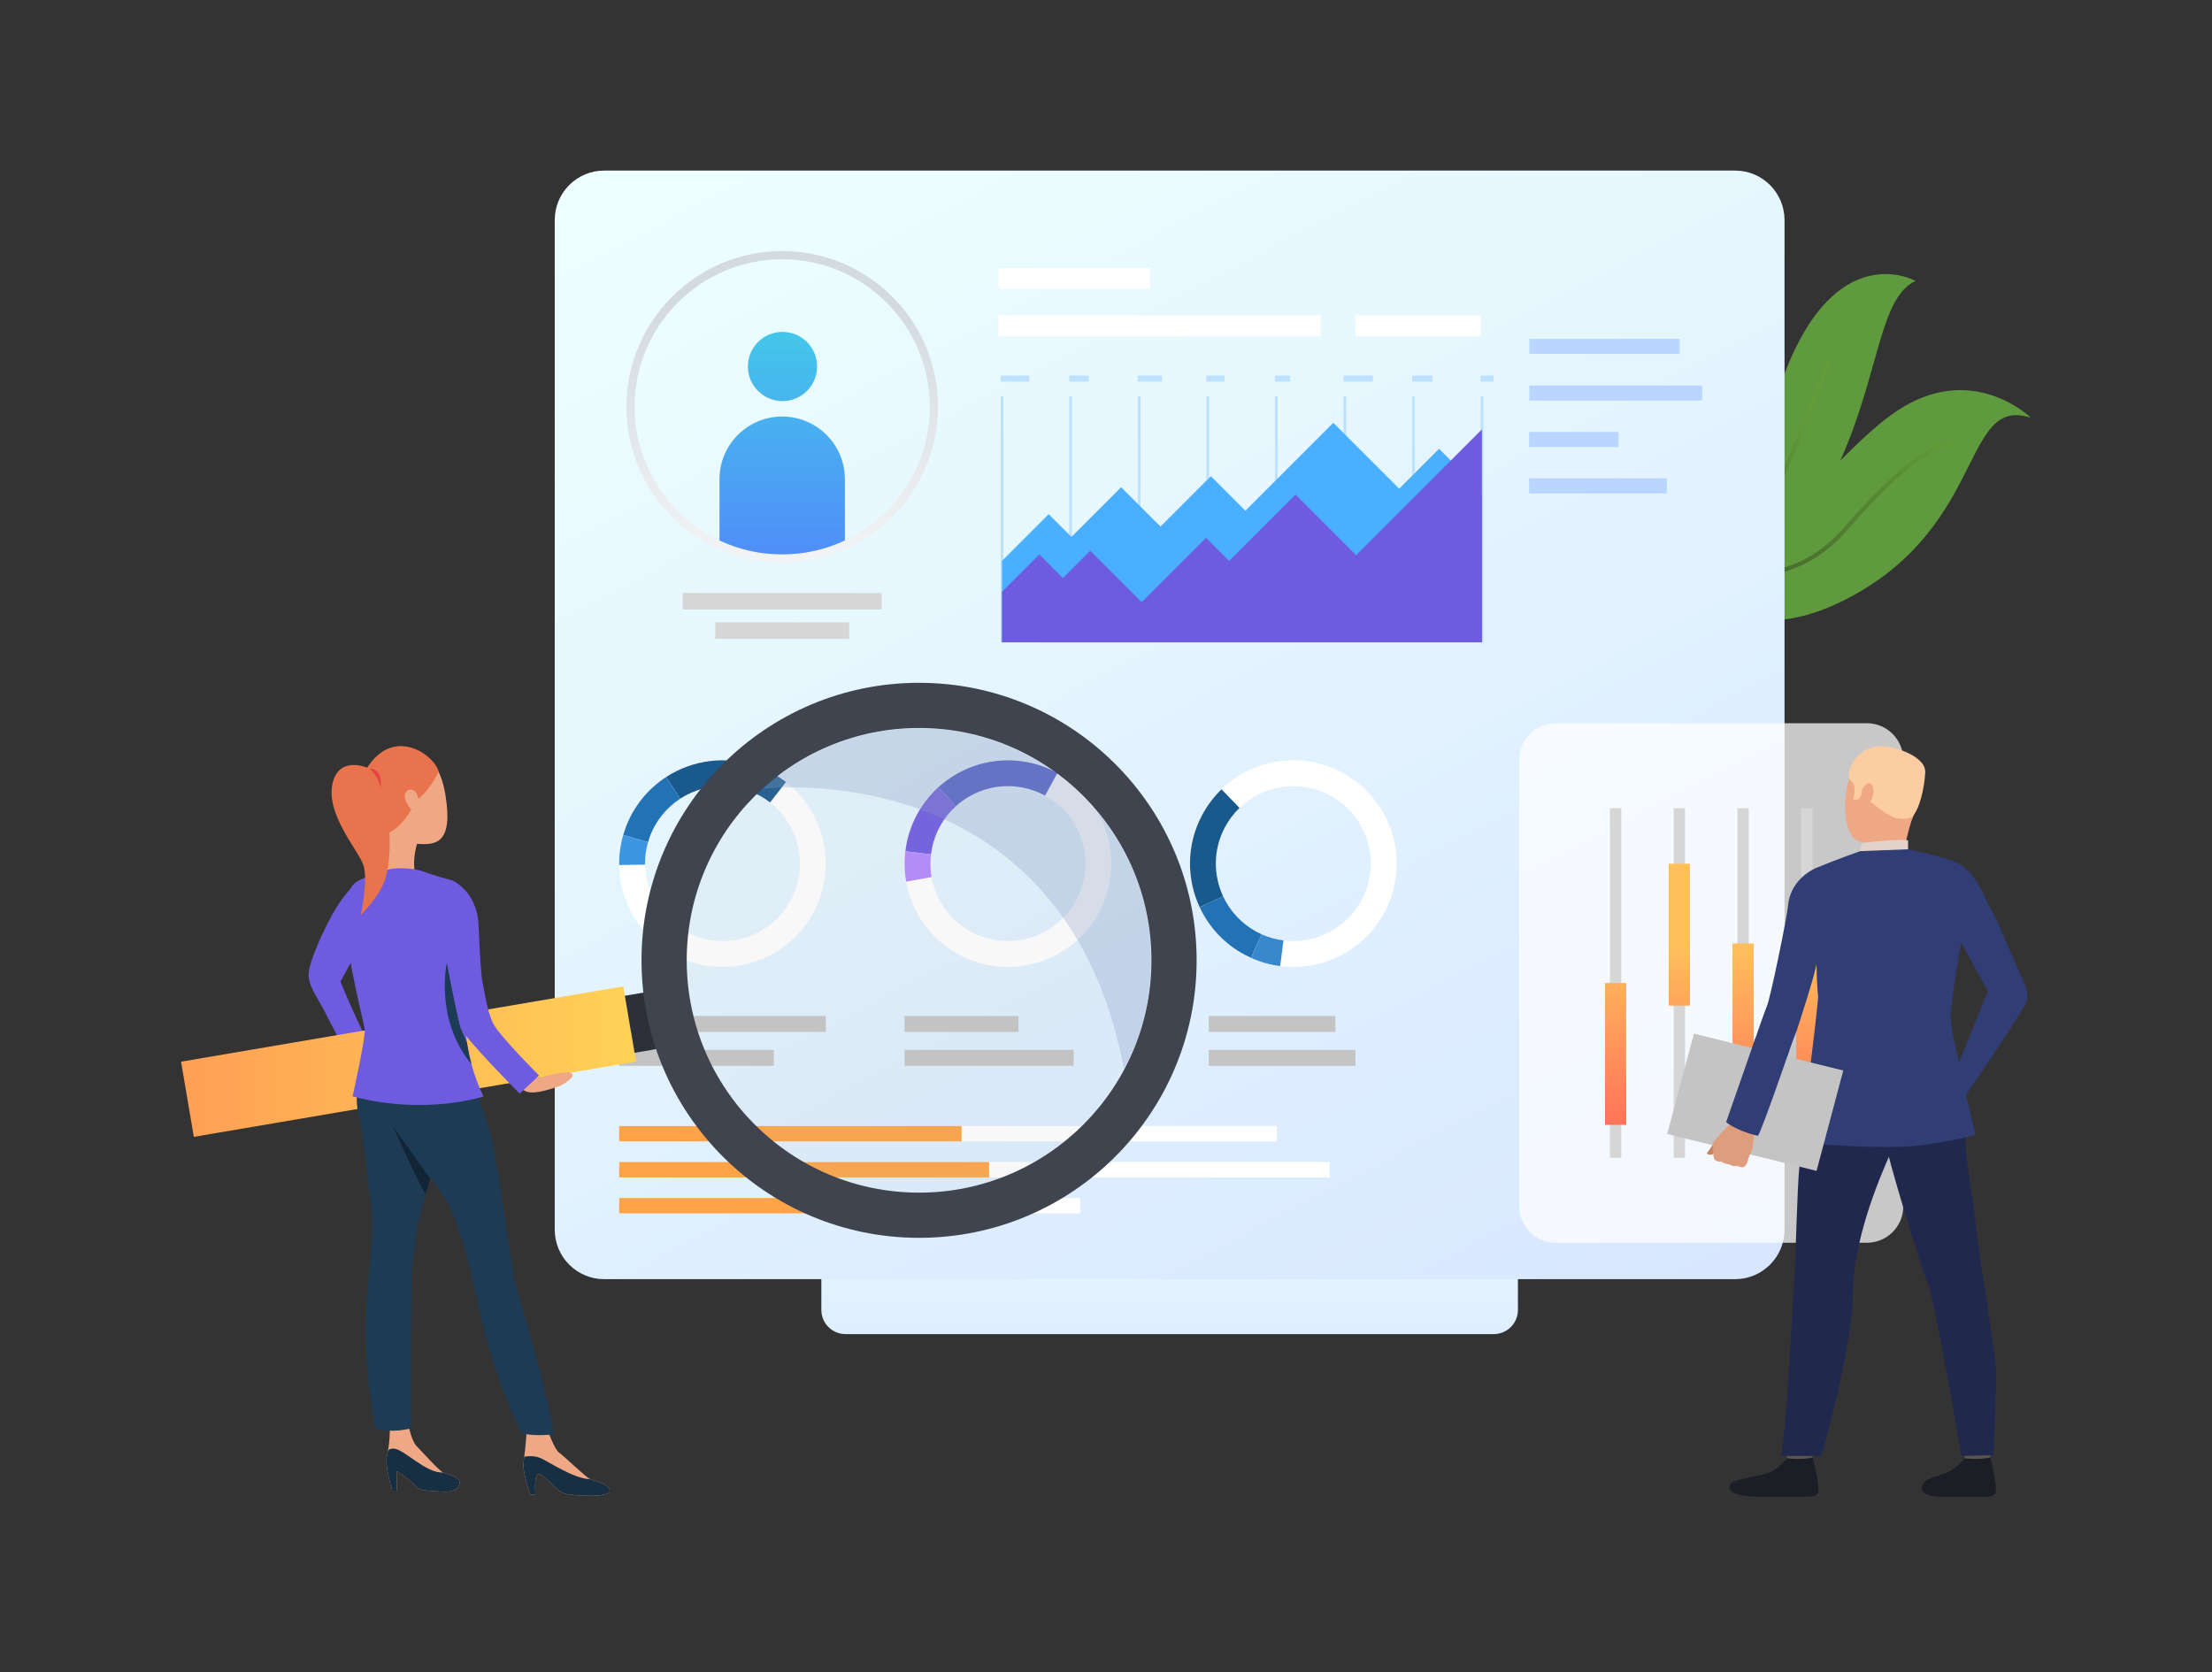 <?xml version="1.0" encoding="utf-8"?>
<!-- Generator: Adobe Illustrator 16.0.0, SVG Export Plug-In . SVG Version: 6.00 Build 0)  -->
<!DOCTYPE svg PUBLIC "-//W3C//DTD SVG 1.1//EN" "http://www.w3.org/Graphics/SVG/1.1/DTD/svg11.dtd">
<svg version="1.1" id="Слой_1" xmlns="http://www.w3.org/2000/svg" xmlns:xlink="http://www.w3.org/1999/xlink" x="0px" y="0px"
	 width="500px" height="378px" viewBox="0 61.5 500 378" enable-background="new 0 61.5 500 378" xml:space="preserve">
<rect x="0" y="61.5" width="500" height="378" fill="#333333" stroke="none"/>
<g>
	<g>
		<g>
			
				<linearGradient id="SVGID_1_" gradientUnits="userSpaceOnUse" x1="360.385" y1="-43.212" x2="360.385" y2="24.661" gradientTransform="matrix(1 0 0 -1 -96 345)">
				<stop  offset="0" style="stop-color:#D5E4FF"/>
				<stop  offset="1" style="stop-color:#EDFFFE"/>
			</linearGradient>
			<path fill="url(#SVGID_1_)" d="M337.647,363.11H191.12c-3.016,0-5.462-2.444-5.462-5.462v-16.968
				c0-3.017,2.446-5.462,5.462-5.462h146.527c3.018,0,5.464,2.445,5.464,5.462v16.968
				C343.111,360.666,340.665,363.11,337.647,363.11z"/>
			<g>
				<path fill="#609A3E" d="M375.75,190.409c-0.752-0.261-1.167-0.447-1.167-0.447c0.381-0.136,0.786-0.305,1.217-0.513
					c5.884-2.816,16.294-12.633,27.246-42.548c11.756-32.104,29.928-21.896,29.928-21.896c-9.48,4.505-7.745,25.839-21.932,50.408
					C398.793,196.629,380.515,192.053,375.75,190.409z"/>
				<g>
					
						<linearGradient id="SVGID_2_" gradientUnits="userSpaceOnUse" x1="2891.702" y1="3912.671" x2="2891.702" y2="3966.095" gradientTransform="matrix(0.849 0.528 0.528 -0.849 -4144.139 1992.362)">
						<stop  offset="0.005" style="stop-color:#3C6127"/>
						<stop  offset="1" style="stop-color:#639C38"/>
					</linearGradient>
					<path fill="url(#SVGID_2_)" d="M375.75,190.409c-0.752-0.261-1.167-0.447-1.167-0.447c0.381-0.136,0.786-0.305,1.217-0.513
						c9.09-2.345,20.312-8.076,26.019-19.449c4.367-8.693,10.991-26.819,11.055-26.999l0.877,0.315
						c-0.07,0.182-6.713,18.363-11.099,27.104C396.748,182.174,385.106,188.05,375.75,190.409z"/>
				</g>
			</g>
			<g>
				<path fill="#609A3E" d="M418.644,196.259c-29.184,15.88-41.594-7.389-42.531-9.256c-0.041-0.081-0.059-0.12-0.059-0.12
					c0.87,0.142,1.728,0.244,2.57,0.296c22.464,1.637,35.848-24.261,51.62-33.695c16.358-9.787,28.833,2.477,28.833,2.477
					C443.566,150.843,449.025,179.72,418.644,196.259z"/>
				<g>
					
						<linearGradient id="SVGID_3_" gradientUnits="userSpaceOnUse" x1="3243.146" y1="6632.559" x2="3243.146" y2="6699.605" gradientTransform="matrix(0.621 0.784 0.784 -0.621 -6831.086 1768.425)">
						<stop  offset="0.005" style="stop-color:#3C6127"/>
						<stop  offset="1" style="stop-color:#639C38"/>
					</linearGradient>
					<path fill="url(#SVGID_3_)" d="M396.334,191.92c-7.299,0.305-14.371-1.959-20.222-4.917c-0.041-0.081-0.059-0.12-0.059-0.12
						c0.87,0.142,1.728,0.244,2.57,0.296c5.281,2.388,11.392,4.073,17.67,3.812c8.075-0.337,15.056-3.859,20.759-10.458
						c18.078-20.933,24.133-19.116,24.385-19.03l-0.156,0.438l-0.142,0.443c0,0-0.007-0.001-0.017-0.005
						c-0.352-0.07-6.375-0.911-23.366,18.759C411.881,187.946,404.672,191.57,396.334,191.92z"/>
				</g>
			</g>
			
				<linearGradient id="SVGID_4_" gradientUnits="userSpaceOnUse" x1="458.295" y1="-67.435" x2="285.586" y2="262.53" gradientTransform="matrix(1 0 0 -1 -96 345)">
				<stop  offset="0" style="stop-color:#D5E4FF"/>
				<stop  offset="1" style="stop-color:#EDFFFE"/>
			</linearGradient>
			<path fill="url(#SVGID_4_)" d="M392.188,350.689H136.58c-6.179,0-11.187-5.009-11.187-11.187V111.247
				c0-6.179,5.008-11.187,11.187-11.187h255.608c6.18,0,11.187,5.009,11.187,11.187v228.256
				C403.375,345.681,398.368,350.689,392.188,350.689z"/>
			<g>
				<g>
					<g>
						<path fill="#FFFFFF" d="M185.266,264.694c3.537-9.762,0.164-20.344-7.613-26.391c-1.883-1.464-4.023-2.662-6.388-3.52
							c-7.163-2.594-14.768-1.469-20.698,2.385c-4.109,2.672-7.415,6.654-9.213,11.618c-0.179,0.493-0.341,0.992-0.485,1.488
							c-0.651,2.254-0.947,4.537-0.915,6.787c0.13,9.431,6.01,18.234,15.403,21.637C167.482,283.09,180.874,276.821,185.266,264.694
							z M157.346,273.202c-7.042-2.551-11.449-9.15-11.547-16.22c-0.024-1.686,0.197-3.397,0.687-5.089
							c0.108-0.373,0.229-0.747,0.363-1.116c1.349-3.721,3.828-6.707,6.909-8.71c4.446-2.89,10.147-3.735,15.517-1.789
							c1.773,0.642,3.378,1.541,4.791,2.638c5.831,4.534,8.361,12.467,5.708,19.787
							C176.479,271.796,166.438,276.496,157.346,273.202z"/>
					</g>
				</g>
				<g>
					<g>
						<path fill="#1A598C" d="M153.756,242.067l-3.189-4.898c5.93-3.854,13.535-4.979,20.698-2.385
							c2.365,0.856,4.506,2.055,6.388,3.519l-3.589,4.614c-1.413-1.097-3.017-1.996-4.791-2.638
							C163.903,238.333,158.203,239.177,153.756,242.067z"/>
					</g>
				</g>
				<g>
					<g>
						<path fill="#2273B5" d="M146.485,251.894l-5.617-1.618c0.145-0.497,0.307-0.995,0.485-1.488
							c1.798-4.964,5.104-8.947,9.213-11.618l3.189,4.898c-3.081,2.002-5.56,4.988-6.908,8.709
							C146.715,251.146,146.593,251.521,146.485,251.894z"/>
					</g>
				</g>
				<g>
					<g>
						<path fill="#3D96E0" d="M139.953,257.062c-0.032-2.248,0.264-4.531,0.915-6.787l5.617,1.618
							c-0.49,1.69-0.71,3.403-0.688,5.089L139.953,257.062z"/>
					</g>
				</g>
			</g>
			<g>
				<g>
					<g>
						<path fill="#FFFFFF" d="M250.776,261.063c1.922-10.204-3.107-20.106-11.756-24.826c-2.093-1.143-4.398-1.981-6.871-2.447
							c-7.486-1.41-14.812,0.923-20.045,5.68c-3.627,3.297-6.25,7.758-7.227,12.947c-0.097,0.517-0.178,1.033-0.24,1.547
							c-0.281,2.331-0.206,4.631,0.187,6.845c1.644,9.286,8.861,17.03,18.678,18.88
							C236.178,282.078,248.388,273.739,250.776,261.063z M224.586,273.947c-7.361-1.388-12.771-7.192-14.004-14.154
							c-0.293-1.66-0.35-3.387-0.14-5.133c0.047-0.387,0.106-0.773,0.179-1.162c0.733-3.889,2.7-7.233,5.418-9.706
							c3.925-3.568,9.417-5.317,15.028-4.258c1.853,0.349,3.581,0.978,5.152,1.833c6.483,3.538,10.254,10.962,8.814,18.613
							C243.244,269.483,234.088,275.736,224.586,273.947z"/>
					</g>
				</g>
				<g>
					<g>
						<path fill="#4B59C7" d="M216.039,243.793l-3.934-4.321c5.233-4.757,12.56-7.09,20.045-5.68
							c2.472,0.466,4.778,1.304,6.871,2.447l-2.801,5.13c-1.57-0.856-3.299-1.485-5.152-1.834
							C225.456,238.477,219.964,240.226,216.039,243.793z"/>
					</g>
				</g>
				<g>
					<g>
						<path fill="#6F5BE0" d="M210.442,254.66l-5.804-0.694c0.062-0.515,0.143-1.031,0.24-1.546c0.977-5.19,3.6-9.651,7.227-12.948
							l3.935,4.321c-2.719,2.472-4.685,5.816-5.419,9.707C210.548,253.887,210.489,254.272,210.442,254.66z"/>
					</g>
				</g>
				<g>
					<g>
						<path fill="#B487FE" d="M204.826,260.811c-0.393-2.214-0.469-4.515-0.187-6.845l5.804,0.694
							c-0.211,1.748-0.155,3.473,0.139,5.134L204.826,260.811z"/>
					</g>
				</g>
			</g>
			<g>
				<g>
					<g>
						<path fill="#FFFFFF" d="M303.313,236.124c-9.166-4.876-20.118-3.028-27.202,3.819c-1.715,1.658-3.202,3.608-4.385,5.829
							c-3.577,6.726-3.536,14.412-0.555,20.826c2.064,4.446,5.542,8.279,10.204,10.759c0.462,0.246,0.932,0.479,1.403,0.69
							c2.142,0.962,4.36,1.578,6.59,1.863c9.355,1.199,18.898-3.38,23.591-12.199C319.019,256.323,314.698,242.183,303.313,236.124z
							 M307.801,264.965c-3.518,6.613-10.672,10.046-17.688,9.146c-1.671-0.213-3.335-0.674-4.939-1.396
							c-0.355-0.16-0.707-0.332-1.055-0.518c-3.494-1.859-6.102-4.734-7.647-8.066c-2.236-4.81-2.27-10.573,0.415-15.614
							c0.887-1.665,2.002-3.126,3.287-4.371c5.309-5.133,13.521-6.519,20.394-2.863
							C309.104,245.826,312.342,256.429,307.801,264.965z"/>
					</g>
				</g>
				<g>
					<g>
						<path fill="#1A598C" d="M276.471,264.133l-5.299,2.467c-2.981-6.414-3.023-14.103,0.554-20.827
							c1.183-2.221,2.671-4.171,4.385-5.829l4.063,4.203c-1.285,1.244-2.4,2.707-3.286,4.371
							C274.202,253.559,274.234,259.322,276.471,264.133z"/>
					</g>
				</g>
				<g>
					<g>
						<path fill="#2273B5" d="M285.174,272.715l-2.395,5.332c-0.472-0.212-0.941-0.444-1.404-0.69
							c-4.661-2.479-8.139-6.313-10.203-10.759l5.3-2.467c1.546,3.332,4.154,6.207,7.647,8.066
							C284.467,272.383,284.818,272.557,285.174,272.715z"/>
					</g>
				</g>
				<g>
					<g>
						<path fill="#3788CC" d="M289.368,279.91c-2.229-0.285-4.447-0.9-6.589-1.863l2.395-5.332c1.604,0.722,3.269,1.183,4.939,1.396
							L289.368,279.91z"/>
					</g>
				</g>
			</g>
			<rect x="139.95" y="291.195" fill="#C4C4C4" width="46.718" height="3.604"/>
			<rect x="139.95" y="298.853" fill="#C4C4C4" width="34.961" height="3.604"/>
			<rect x="204.468" y="291.195" fill="#C4C4C4" width="25.761" height="3.604"/>
			<rect x="204.468" y="298.853" fill="#C4C4C4" width="38.239" height="3.604"/>
			<rect x="273.225" y="291.195" fill="#C4C4C4" width="28.629" height="3.604"/>
			<rect x="273.225" y="298.853" fill="#C4C4C4" width="33.162" height="3.604"/>
			<rect x="345.697" y="138.104" fill="#B8D6FF" width="33.973" height="3.409"/>
			<rect x="345.697" y="148.656" fill="#B8D6FF" width="39.047" height="3.409"/>
			<rect x="345.639" y="159.149" fill="#B8D6FF" width="20.2" height="3.409"/>
			<rect x="345.639" y="169.643" fill="#B8D6FF" width="31.126" height="3.409"/>
			<rect x="139.95" y="316.065" fill="#FFFFFF" width="148.658" height="3.485"/>
			<rect x="139.95" y="324.2" fill="#FFFFFF" width="160.628" height="3.486"/>
			<rect x="139.95" y="332.335" fill="#FFFFFF" width="104.225" height="3.486"/>
			<rect x="139.95" y="316.065" fill="#FFA347" width="77.404" height="3.485"/>
			<rect x="139.95" y="324.2" fill="#FFA347" width="83.637" height="3.486"/>
			<rect x="139.95" y="332.335" fill="#FFA347" width="54.268" height="3.486"/>
			<rect x="161.667" y="202.204" fill="#D6D6D6" width="30.28" height="3.73"/>
			<rect x="154.32" y="195.56" fill="#D6D6D6" width="44.973" height="3.73"/>
			
				<linearGradient id="SVGID_5_" gradientUnits="userSpaceOnUse" x1="272.875" y1="221.233" x2="272.875" y2="137.538" gradientTransform="matrix(1 0 0 -1 -96 345)">
				<stop  offset="0" style="stop-color:#40D5E6"/>
				<stop  offset="1" style="stop-color:#5577FF"/>
			</linearGradient>
			<circle fill="url(#SVGID_5_)" cx="176.876" cy="144.352" r="7.819"/>
			
				<linearGradient id="SVGID_6_" gradientUnits="userSpaceOnUse" x1="272.807" y1="221.233" x2="272.807" y2="137.543" gradientTransform="matrix(1 0 0 -1 -96 345)">
				<stop  offset="0" style="stop-color:#40D5E6"/>
				<stop  offset="1" style="stop-color:#5577FF"/>
			</linearGradient>
			<path fill="url(#SVGID_6_)" d="M190.979,169.839v14.869c-4.318,1.964-9.118,3.056-14.172,3.056s-9.854-1.091-14.172-3.056
				v-14.869c0-7.824,6.343-14.172,14.172-14.172C184.637,155.667,190.979,162.016,190.979,169.839z"/>
			<rect x="225.735" y="132.79" fill="#FFFFFF" width="72.827" height="4.694"/>
			<rect x="306.389" y="132.79" fill="#FFFFFF" width="28.3" height="4.694"/>
			<rect x="225.735" y="122.098" fill="#FFFFFF" width="34.199" height="4.694"/>
			<g>
				<g>
					<rect x="226.187" y="151.084" fill="#BDE1FF" width="0.612" height="55.635"/>
				</g>
				<g>
					<rect x="241.688" y="151.084" fill="#BDE1FF" width="0.613" height="55.635"/>
				</g>
				<g>
					<rect x="257.188" y="151.084" fill="#BDE1FF" width="0.611" height="55.635"/>
				</g>
				<g>
					<rect x="272.688" y="151.084" fill="#BDE1FF" width="0.61" height="55.635"/>
				</g>
				<g>
					<rect x="288.188" y="151.084" fill="#BDE1FF" width="0.612" height="55.635"/>
				</g>
				<g>
					<rect x="303.688" y="151.084" fill="#BDE1FF" width="0.611" height="55.635"/>
				</g>
				<g>
					<rect x="319.188" y="151.084" fill="#BDE1FF" width="0.611" height="55.635"/>
				</g>
				<g>
					<rect x="334.688" y="151.084" fill="#BDE1FF" width="0.612" height="55.635"/>
				</g>
			</g>
			<polygon fill="#4AAFFF" points="226.493,188.296 237.049,177.74 242.188,182.878 253.419,171.646 262.318,180.545 
				273.707,169.157 281.511,176.96 301.381,157.09 316.272,171.981 325.289,162.964 334.995,172.669 334.995,206.719 
				226.493,206.719 			"/>
			<polygon fill="#6F5BE0" points="226.493,195.288 234.932,186.849 240.264,192.182 246.438,186.008 258.072,197.641 
				272.615,183.097 277.832,188.313 292.837,173.308 306.541,187.012 334.97,158.583 334.97,206.719 226.493,206.719 			"/>
			<rect x="226.187" y="146.397" fill="#BDE1FF" width="6.497" height="1.375"/>
			<rect x="241.688" y="146.397" fill="#BDE1FF" width="4.446" height="1.375"/>
			<rect x="257.188" y="146.397" fill="#BDE1FF" width="5.492" height="1.375"/>
			<rect x="272.688" y="146.397" fill="#BDE1FF" width="4.089" height="1.375"/>
			<rect x="288.188" y="146.397" fill="#BDE1FF" width="3.417" height="1.375"/>
			<rect x="303.688" y="146.397" fill="#BDE1FF" width="6.64" height="1.375"/>
			<rect x="319.188" y="146.397" fill="#BDE1FF" width="4.628" height="1.375"/>
			<rect x="334.688" y="146.397" fill="#BDE1FF" width="2.922" height="1.375"/>
			<path opacity="0.73" fill="#FFFFFF" enable-background="new    " d="M421.991,342.459h-70.368c-4.541,0-8.222-3.681-8.222-8.221
				V233.229c0-4.541,3.681-8.223,8.222-8.223h70.368c4.541,0,8.222,3.682,8.222,8.223v101.009
				C430.213,338.778,426.532,342.459,421.991,342.459z"/>
			<g>
				<rect x="363.912" y="244.221" fill="#D6D6D6" width="2.559" height="79.025"/>
				<rect x="378.323" y="244.221" fill="#D6D6D6" width="2.558" height="79.025"/>
				<rect x="392.734" y="244.221" fill="#D6D6D6" width="2.557" height="79.025"/>
				<rect x="407.144" y="244.221" fill="#D6D6D6" width="2.559" height="79.025"/>
			</g>
			
				<linearGradient id="SVGID_7_" gradientUnits="userSpaceOnUse" x1="461.191" y1="70.099" x2="461.191" y2="-2.614" gradientTransform="matrix(1 0 0 -1 -96 345)">
				<stop  offset="0" style="stop-color:#FFC05C"/>
				<stop  offset="1" style="stop-color:#FF3857"/>
			</linearGradient>
			<rect x="362.79" y="283.733" fill="url(#SVGID_7_)" width="4.804" height="32.074"/>
			
				<linearGradient id="SVGID_8_" gradientUnits="userSpaceOnUse" x1="475.602" y1="70.098" x2="475.602" y2="-2.615" gradientTransform="matrix(1 0 0 -1 -96 345)">
				<stop  offset="0" style="stop-color:#FFC05C"/>
				<stop  offset="1" style="stop-color:#FF3857"/>
			</linearGradient>
			<rect x="377.2" y="256.771" fill="url(#SVGID_8_)" width="4.805" height="32.074"/>
			
				<linearGradient id="SVGID_9_" gradientUnits="userSpaceOnUse" x1="490.012" y1="70.099" x2="490.012" y2="-2.615" gradientTransform="matrix(1 0 0 -1 -96 345)">
				<stop  offset="0" style="stop-color:#FFC05C"/>
				<stop  offset="1" style="stop-color:#FF3857"/>
			</linearGradient>
			<rect x="391.61" y="274.784" fill="url(#SVGID_9_)" width="4.805" height="32.074"/>
			
				<linearGradient id="SVGID_10_" gradientUnits="userSpaceOnUse" x1="504.422" y1="70.099" x2="504.422" y2="-2.614" gradientTransform="matrix(1 0 0 -1 -96 345)">
				<stop  offset="0" style="stop-color:#FFC05C"/>
				<stop  offset="1" style="stop-color:#FF3857"/>
			</linearGradient>
			<rect x="406.021" y="271.066" fill="url(#SVGID_10_)" width="4.805" height="32.074"/>
			<g>
				
					<linearGradient id="SVGID_11_" gradientUnits="userSpaceOnUse" x1="272.808" y1="214.57" x2="272.808" y2="131.825" gradientTransform="matrix(1 0 0 -1 -96 345)">
					<stop  offset="0" style="stop-color:#D3DAE0"/>
					<stop  offset="1" style="stop-color:#FFFFFF"/>
				</linearGradient>
				<path fill="url(#SVGID_11_)" d="M176.807,188.695c-5.08,0-9.978-1.056-14.557-3.14c-12.553-5.705-20.664-18.298-20.664-32.082
					c0-19.421,15.8-35.221,35.222-35.221s35.222,15.8,35.222,35.221c0,13.784-8.111,26.377-20.666,32.082
					C186.784,187.639,181.887,188.695,176.807,188.695z M176.807,120.111c-18.396,0-33.362,14.966-33.362,33.362
					c0,13.056,7.684,24.985,19.575,30.389c4.336,1.974,8.976,2.974,13.788,2.974c4.813,0,9.451-1,13.788-2.974
					c11.891-5.404,19.574-17.332,19.574-30.389C210.168,135.077,195.203,120.111,176.807,120.111z"/>
			</g>
		</g>
		<g>
			<path fill="#6F5BE0" d="M82.035,274.2c0,0,6.524-14.781-1.044-13.558c0,0-2.577,2.131-5.221,6.469
				c-2.002,3.287-6.167,11.985-6.013,14.929c0.154,2.94,2.247,5.136,4.506,9.86c0,0,4.697,8.77,4.896,9.826l4.965-2.579
				c0,0-4.208-8.384-7.173-15.755L82.035,274.2z"/>
			
				<linearGradient id="SVGID_12_" gradientUnits="userSpaceOnUse" x1="-1741.703" y1="43.492" x2="-1638.849" y2="43.492" gradientTransform="matrix(1 0 0 -1 1782.627 345)">
				<stop  offset="0" style="stop-color:#FF9F55"/>
				<stop  offset="1" style="stop-color:#FFD255"/>
			</linearGradient>
			<polygon fill="url(#SVGID_12_)" points="43.818,318.516 143.778,301.495 140.884,284.501 40.924,301.521 			"/>
			
				<rect x="142.281" y="285.999" transform="matrix(0.986 -0.168 0.168 0.986 -47.1 28.526)" fill="#2D3038" width="5.416" height="13.085"/>
			<path fill="#EEA886" d="M119.799,399.414h1.232c0,0-0.411-4.65,0.729-4.695c1.139-0.046,3.964,3.783,5.651,4.376
				c1.687,0.593,10.346,1.093,10.392-0.502c0.045-1.594-3.327-2.233-4.375-2.688c-1.049-0.456-6.154-5.426-7.065-6.016
				c-0.913-0.594-2.468-4.713-2.468-4.713l-4.834-0.215c0,0-0.273,3.851-0.566,5.889c-0.109,0.755-0.188,1.442-0.199,1.91
				C118.25,394.491,119.799,399.414,119.799,399.414z"/>
			<path fill="#EEA886" d="M88.656,398.494h1.026v-4.327c0.854,0.072,3.727,2.79,4.615,3.576c0.889,0.785,2.107,0.751,5.851,0.988
				c3.743,0.238,4.096-2.002,3.503-2.766c-0.592-0.762-2.507-1.097-3.503-1.572c-0.997-0.477-4.928-4.912-5.977-5.96
				c-1.048-1.049-1.687-4.052-1.687-4.052l-4.375,0.382c0,0,0.028,2.748-0.471,5.054l0,0c-0.001,0.007-0.002,0.013-0.004,0.018
				c-0.042,0.198-0.089,0.39-0.14,0.577C86.845,392.809,88.656,398.494,88.656,398.494z"/>
			<path fill="#1D3B54" d="M104.835,300.411c0,0,1.655,3.91,1.8,4.897c0.146,0.988,4.017,10.346,5.137,16.654
				c0.67,3.776,2.52,15.598,2.67,17.102c0.256,2.572,1.468,8.252,1.654,10.878c0.104,1.469,7.338,24.016,9.089,35.787
				c0,0-4.16,0.616-7.286-0.21c0,0-6.352-12.166-9.878-29.422c-2.124-10.393-4.001-15.935-5.647-20.215
				c-1.646-4.28-10.964-16.404-11.938-17.766c-0.972-1.362-7.068-8.889-1.296-17.043
				C94.912,292.921,104.835,300.411,104.835,300.411z"/>
			<path fill="#1D3B54" d="M84.001,335.046c0.528,3.511-0.027,8.122-1.129,20.958c-1.104,12.835,1.93,28.378,1.93,28.378
				c3.81,1.304,8.197,0,8.197,0c-0.1-0.902,0-31.287,0-33.993c0-2.708,0.778-5.78,0.978-8.888c0.137-2.118,1.123-6.021,2.231-10.009
				c0.332-1.194,0.675-2.394,1.009-3.557c0-0.001,0-0.001,0-0.001c0.188-0.652,0.372-1.293,0.55-1.912
				c1.561-5.415,3.662-26.323,3.662-26.323s-11.638-9.374-17.304-0.55s-2.757,15.241-2.557,16.345
				C81.768,316.597,83.473,331.537,84.001,335.046z"/>
			<path fill="#122536" d="M88.827,316.188c0.091,0.201,5.889,13.072,7.381,15.304c0.332-1.195,0.675-2.395,1.009-3.558
				c0-0.001,0-0.001,0-0.001S89.021,316.472,88.827,316.188z"/>
			<path fill="#172F42" d="M88.656,398.494h1.026v-4.327c0.854,0.072,3.727,2.79,4.615,3.576c0.889,0.785,2.107,0.751,5.851,0.988
				c3.743,0.238,4.096-2.002,3.503-2.766c-0.592-0.762-2.507-1.097-3.503-1.572c-4.004,0.213-8.891-5.416-11.236-5.404
				c-1.247,0.006-1.234,0.697-1.272,0.827l0,0c-0.002,0.007-0.002,0.013-0.004,0.018c-0.042,0.198-0.089,0.39-0.14,0.578
				C86.845,392.809,88.656,398.494,88.656,398.494z"/>
			<path fill="#172F42" d="M119.799,399.414h1.232c0,0-0.411-4.65,0.729-4.695c1.139-0.046,3.964,3.783,5.651,4.376
				c1.687,0.593,10.346,1.093,10.392-0.502c0.045-1.594-3.327-2.233-4.375-2.688c-3.573-0.01-9.381-3.939-11.182-4.737
				s-3.75-0.318-3.75-0.318c-0.109,0.755-0.188,1.442-0.2,1.91C118.25,394.491,119.799,399.414,119.799,399.414z"/>
			<path fill="#EEA886" d="M94.561,251.325c0,0-1.856,4.915-0.413,8.712c0,0-6.809-0.444-7.067-1.237
				c-0.258-0.796,0.273-8.156-0.663-10.333C85.482,246.292,94.561,251.325,94.561,251.325z"/>
			<path fill="#6F5BE0" d="M95.219,258.375c0,0,4.022,1.431,5.842,1.829c1.818,0.397,5.622,2.198,5.313,8.981
				c-0.309,6.784-1.444,12.666-1.856,15.582c-0.413,2.915-0.155,10.333,0.516,13.938c0,0-9.645,2.438-20.994,0
				c0,0,2.011-6.148,1.96-7.737c-0.052-1.589-6.706-14.68-7.016-16.747c-0.309-2.065-1.651-11.182,1.393-13.195
				c3.042-2.015,5.519-1.749,6.808-2.649C88.474,257.474,93.337,257.729,95.219,258.375z"/>
			<path fill="#6F5BE0" d="M79.694,309.363c16.479,4.374,29.594,0.019,29.594,0.019c-1.196-2.458-2.075-4.91-2.713-7.284
				c0-0.001-0.001-0.001-0.001-0.002c-0.451-1.679-0.78-3.315-1.015-4.889l0,0c-1.339-8.979,0.408-15.854,0.408-15.854
				c-1.902-15.655-25.59-20.328-27.488-15.365c-1.897,4.962,3.677,26.29,3.958,28.118C82.72,295.933,79.694,309.363,79.694,309.363z
				"/>
			<path fill="#EEA886" d="M88.625,231.615c2.737-0.939,10.136-1.938,12.032,9.419s-2.233,11.552-6.474,11.229
				s-10.875-7.988-11.383-10.318C82.292,239.614,80.816,234.295,88.625,231.615z"/>
			<path fill="#E8734D" d="M99.132,235.977c0,0-2.259,4.835-5.225,6.52c0,0-1.857,5.137-5.878,7.215c0,0-10.672-7.07-4.479-15.471
				C89.743,225.841,98.434,232.531,99.132,235.977z"/>
			<path fill="#EEA886" d="M94.171,240.821c-0.241-0.59-1.84-1.551-2.557,0.07c-0.717,1.621,1.858,4.476,2.563,4.322
				C94.883,245.059,95.081,243.063,94.171,240.821z"/>
			<path fill="#E8734D" d="M83.911,235.54c-0.233-0.364-7.3-3.635-8.771,3.201c-1.47,6.835,5.692,14.786,6.947,18.203
				c1.254,3.419-0.567,11.43-0.567,11.43s4.309-4.073,5.612-8.336C88.565,255.354,89.044,243.547,83.911,235.54z"/>
			<path fill="#E54242" d="M83.555,235.306c0,0,2.163,1.712,2.443,4.413c0,0,0.406-2.107-0.467-3.395
				C84.659,235.038,83.555,235.306,83.555,235.306z"/>
			<path fill="#1D3B54" d="M106.574,302.095c-0.451-1.679-0.78-3.315-1.015-4.89l0,0c0,0-1.085-2.31-1.452-3.414
				c-0.368-1.104-3.095-14.676-3.095-14.676S98.125,291.863,106.574,302.095z"/>
			<path fill="#EEA886" d="M118.706,302.883c0,0,2.125,2.109,2.813,2.323c0.687,0.212,2.012-0.96,6.891-1.32
				c0.429-0.032,1.182,0.352,1.005,0.919c-0.178,0.565-2.301,2.106-3.21,2.342c-0.909,0.235-5.197,1.938-7.287,1.104
				c-2.09-0.837-3.512-3.497-3.512-3.497L118.706,302.883z"/>
			<path fill="#6F5BE0" d="M102.197,260.576c0,0,5.644,2.236,5.977,10.079c0.334,7.844,0.641,11.938,0.947,13.149
				c0.305,1.21,0.892,6.076,2.312,9.004c1.378,2.84,10.421,11.829,10.421,11.829l-4.376,4.116c0,0-12.607-12.65-13.373-14.963
				s-3.917-18.407-4.168-21.12C99.735,270.482,96.851,260.738,102.197,260.576z"/>
			<circle opacity="0.1" fill="#B8B8B8" enable-background="new    " cx="207.743" cy="278.603" r="54.641"/>
			<path opacity="0.3" fill="#869AC2" enable-background="new    " d="M172.453,239.816c0,0,68.052-8.436,81.612,63.388
				c0,0,0-0.001,0.001-0.001c3.904-7.337,6.116-15.709,6.116-24.599c0-28.962-23.478-52.44-52.439-52.44
				C194.152,226.164,181.768,231.335,172.453,239.816z"/>
			<path fill="#3F444F" d="M207.746,215.866c-34.65,0-62.74,28.09-62.74,62.738c0,34.652,28.09,62.741,62.74,62.741
				c34.65,0,62.739-28.089,62.739-62.741C270.485,243.956,242.396,215.866,207.746,215.866z M207.746,331.128
				c-29.009,0-52.523-23.514-52.523-52.524c0-29.007,23.516-52.523,52.523-52.523s52.523,23.516,52.523,52.523
				C260.27,307.614,236.754,331.128,207.746,331.128z"/>
		</g>
		<g>
			<g>
				<path fill="#5C544D" d="M443.601,387.685c0,0,0.509,3.437,0.572,3.953c0.063,0.518,5.668-0.304,5.668-0.304l0.454-4.093
					C450.295,387.241,444.301,387.198,443.601,387.685z"/>
			</g>
			<g>
				<path fill="#1C1E26" d="M444.114,391.2c0,0-1.775,2.072-3.492,2.976c-1.718,0.902-4.416,1.261-5.432,2.196
					c-0.732,0.674-2.669,3.579,4.463,3.521c7.131-0.059,10.569,0.41,11.334-0.704c0.763-1.113-1.106-8.221-1.106-8.221
					S448.192,391.56,444.114,391.2z"/>
			</g>
			<g>
				<path fill="#5C544D" d="M403.452,387.685c0,0,0.509,3.437,0.572,3.953c0.063,0.518,5.667-0.304,5.667-0.304l0.454-4.093
					C410.146,387.241,404.151,387.198,403.452,387.685z"/>
			</g>
			<g>
				<path fill="#1C1E26" d="M403.965,391.2c0,0-1.774,2.072-3.492,2.976c-1.718,0.902-8.036,1.645-9.052,2.579
					c-0.733,0.676-1.952,3.393,8.083,3.138c7.129-0.18,10.569,0.41,11.333-0.704s-1.105-8.221-1.105-8.221
					S408.141,391.599,403.965,391.2z"/>
			</g>
			<g>
				<path fill="#20284D" d="M441.609,298.92c0,0,2.982,8.532,2.591,15.883c-0.394,7.353,1.542,15.399,2.333,23.079
					c0.882,8.563,4.489,28.833,4.621,33.414c0.131,4.58-0.561,19.205-0.561,19.205l-7.224,0.161c0,0-6.066-35.438-7.638-39.054
					c-1.571-3.616-9.363-29.396-9.625-32.288C425.847,316.428,441.609,298.92,441.609,298.92z"/>
			</g>
			<g>
				<path fill="#20284D" d="M411.244,300.438c0,0-3.968,20.151-4.49,24.651c-0.524,4.5-0.874,21.777-1.137,24.59
					c-0.262,2.813-1.745,36.804-3.141,40.983h9.234c0,0,7.089-24.712,7.089-36.403s5.477-25.417,9.012-33.131
					c3.536-7.715,11.628-7.896,13.8-22.208C441.609,298.92,414.187,295.898,411.244,300.438z"/>
			</g>
			<g>
				<path fill="#EEA886" d="M430.012,231.568c0,0-7.278-2.619-10.636,2.718c-3.356,5.337-3.032,16.021,0.636,17.336
					c3.67,1.313,9.182,0.626,11.059-2.713c1.878-3.339,3.576-8.167,3.494-11.393C434.483,234.288,431.922,232.5,430.012,231.568z"/>
			</g>
			<g>
				<path fill="#EEA886" d="M421.235,251.292c0,0,0.294,1.838-0.193,2.743c-0.485,0.904,9.156,0.928,9.156,0.928
					s0.782-4.924,2.267-9.084C433.948,241.72,421.235,251.292,421.235,251.292z"/>
			</g>
			<g>
				<path fill="#FCCCA2" d="M432.464,245.88c0,0-0.666,1.058-3.382,0.647c-2.716-0.411-6.03-3.892-7.164-4.273
					c-1.135-0.381-1.145-1.023-1.145-1.023l-0.71,1l-1.205,0.072c0,0,1.1-3.114-0.559-4.384c-1.657-1.27,1.72-10.078,10.432-7.145
					c0,0,6.69,1.776,6.447,5.441C434.937,239.88,433.962,244.055,432.464,245.88z"/>
			</g>
			<g>
				<path fill="#E2D2CA" d="M420.47,253.927c0,0,0.03-1.73,0.846-1.896c0.814-0.166,8.983-0.924,9.983-0.544v2.015
					C431.298,253.502,429.373,254.643,420.47,253.927z"/>
			</g>
			<g>
				<path fill="#EEA886" d="M420.954,239.897c0.151-0.615,1.774-2.372,2.396-0.491c0.621,1.881-0.939,4.411-1.81,4.195
					C420.671,243.385,420.566,241.456,420.954,239.897z"/>
			</g>
			<g>
				<path fill="#313D75" d="M420.47,253.927c0,0-4.479,1.551-9.667,3.676c0,0-5.969,2.146-6.615,8.493
					c-0.344,3.37-4.068,21.253-4.767,22.768c-0.699,1.513-8.959,25.822-9.251,26.327c-0.29,0.503,6.741,3.315,7.207,3.091
					c0.465-0.225,7.999-22.172,8.755-23.796c0,0,4.338-13.159,4.452-15.121c0,0,0.126,5.591,0.357,7.159
					c0.233,1.57-3.855,32.042-3.739,32.883s18.582,1.909,25.972,1.125c7.391-0.785,13.354-2.423,13.354-2.423
					s-5.815-24.047-5.637-26.713c0.39-5.811,2.405-16.752,2.405-16.752l6.025,10.942l-7.714,19.112l1.768,5.809
					c0,0,14.333-20.861,14.799-22.767c0.465-1.906-0.703-4.334-1.46-5.902c-0.756-1.568-5.726-13.514-6.889-15.194
					c-1.164-1.683-3.131-8.415-7.885-10.289c-3.976-1.566-10.646-2.85-10.646-2.85L420.47,253.927z"/>
			</g>
			<g>
				<polygon fill="#C4C4C4" points="410.614,326.206 376.846,317.866 382.888,295.178 416.654,303.518 				"/>
			</g>
			<g>
				<path fill="#C98462" d="M387.23,320.15c0,0-0.965,1.502-1.318,1.931c-0.352,0.427,0.867,0.696,1.39,0.263
					S387.23,320.15,387.23,320.15z"/>
			</g>
			<g>
				<path fill="#DE9D7D" d="M394.262,325.279c0,0,0.571-0.572,0.692-0.939c0,0,0.17-0.686,0.321-1.166
					c0.049-0.152,0.095-0.282,0.134-0.364c0.161-0.343,0.623-1.049,0.771-1.977c0.149-0.927,0.569-5.088,0.569-5.088l-2.614-0.634
					l-2.103-0.429c0,0-4.539,4.361-4.782,5.209c-0.021,0.084-0.042,0.165-0.055,0.244c-0.132,0.739,0.09,1.341,0.066,1.736
					c-0.009,0.145,0.014,1.591,0.363,1.861c0.486,0.378,0.98,0.449,1.387,0.322c0,0,0.984,0.696,1.806,0.654
					c0,0,0.887,0.672,1.892,0.339C392.709,325.05,393.688,325.633,394.262,325.279z"/>
			</g>
			<g>
				<path fill="#313D75" d="M404.472,298.966c0,0-5.993,17.479-7.095,19.314c0,0-4.396-0.889-7.207-3.091l6.58-18.867
					L404.472,298.966z"/>
			</g>
		</g>
	</g>
</g>
</svg>
